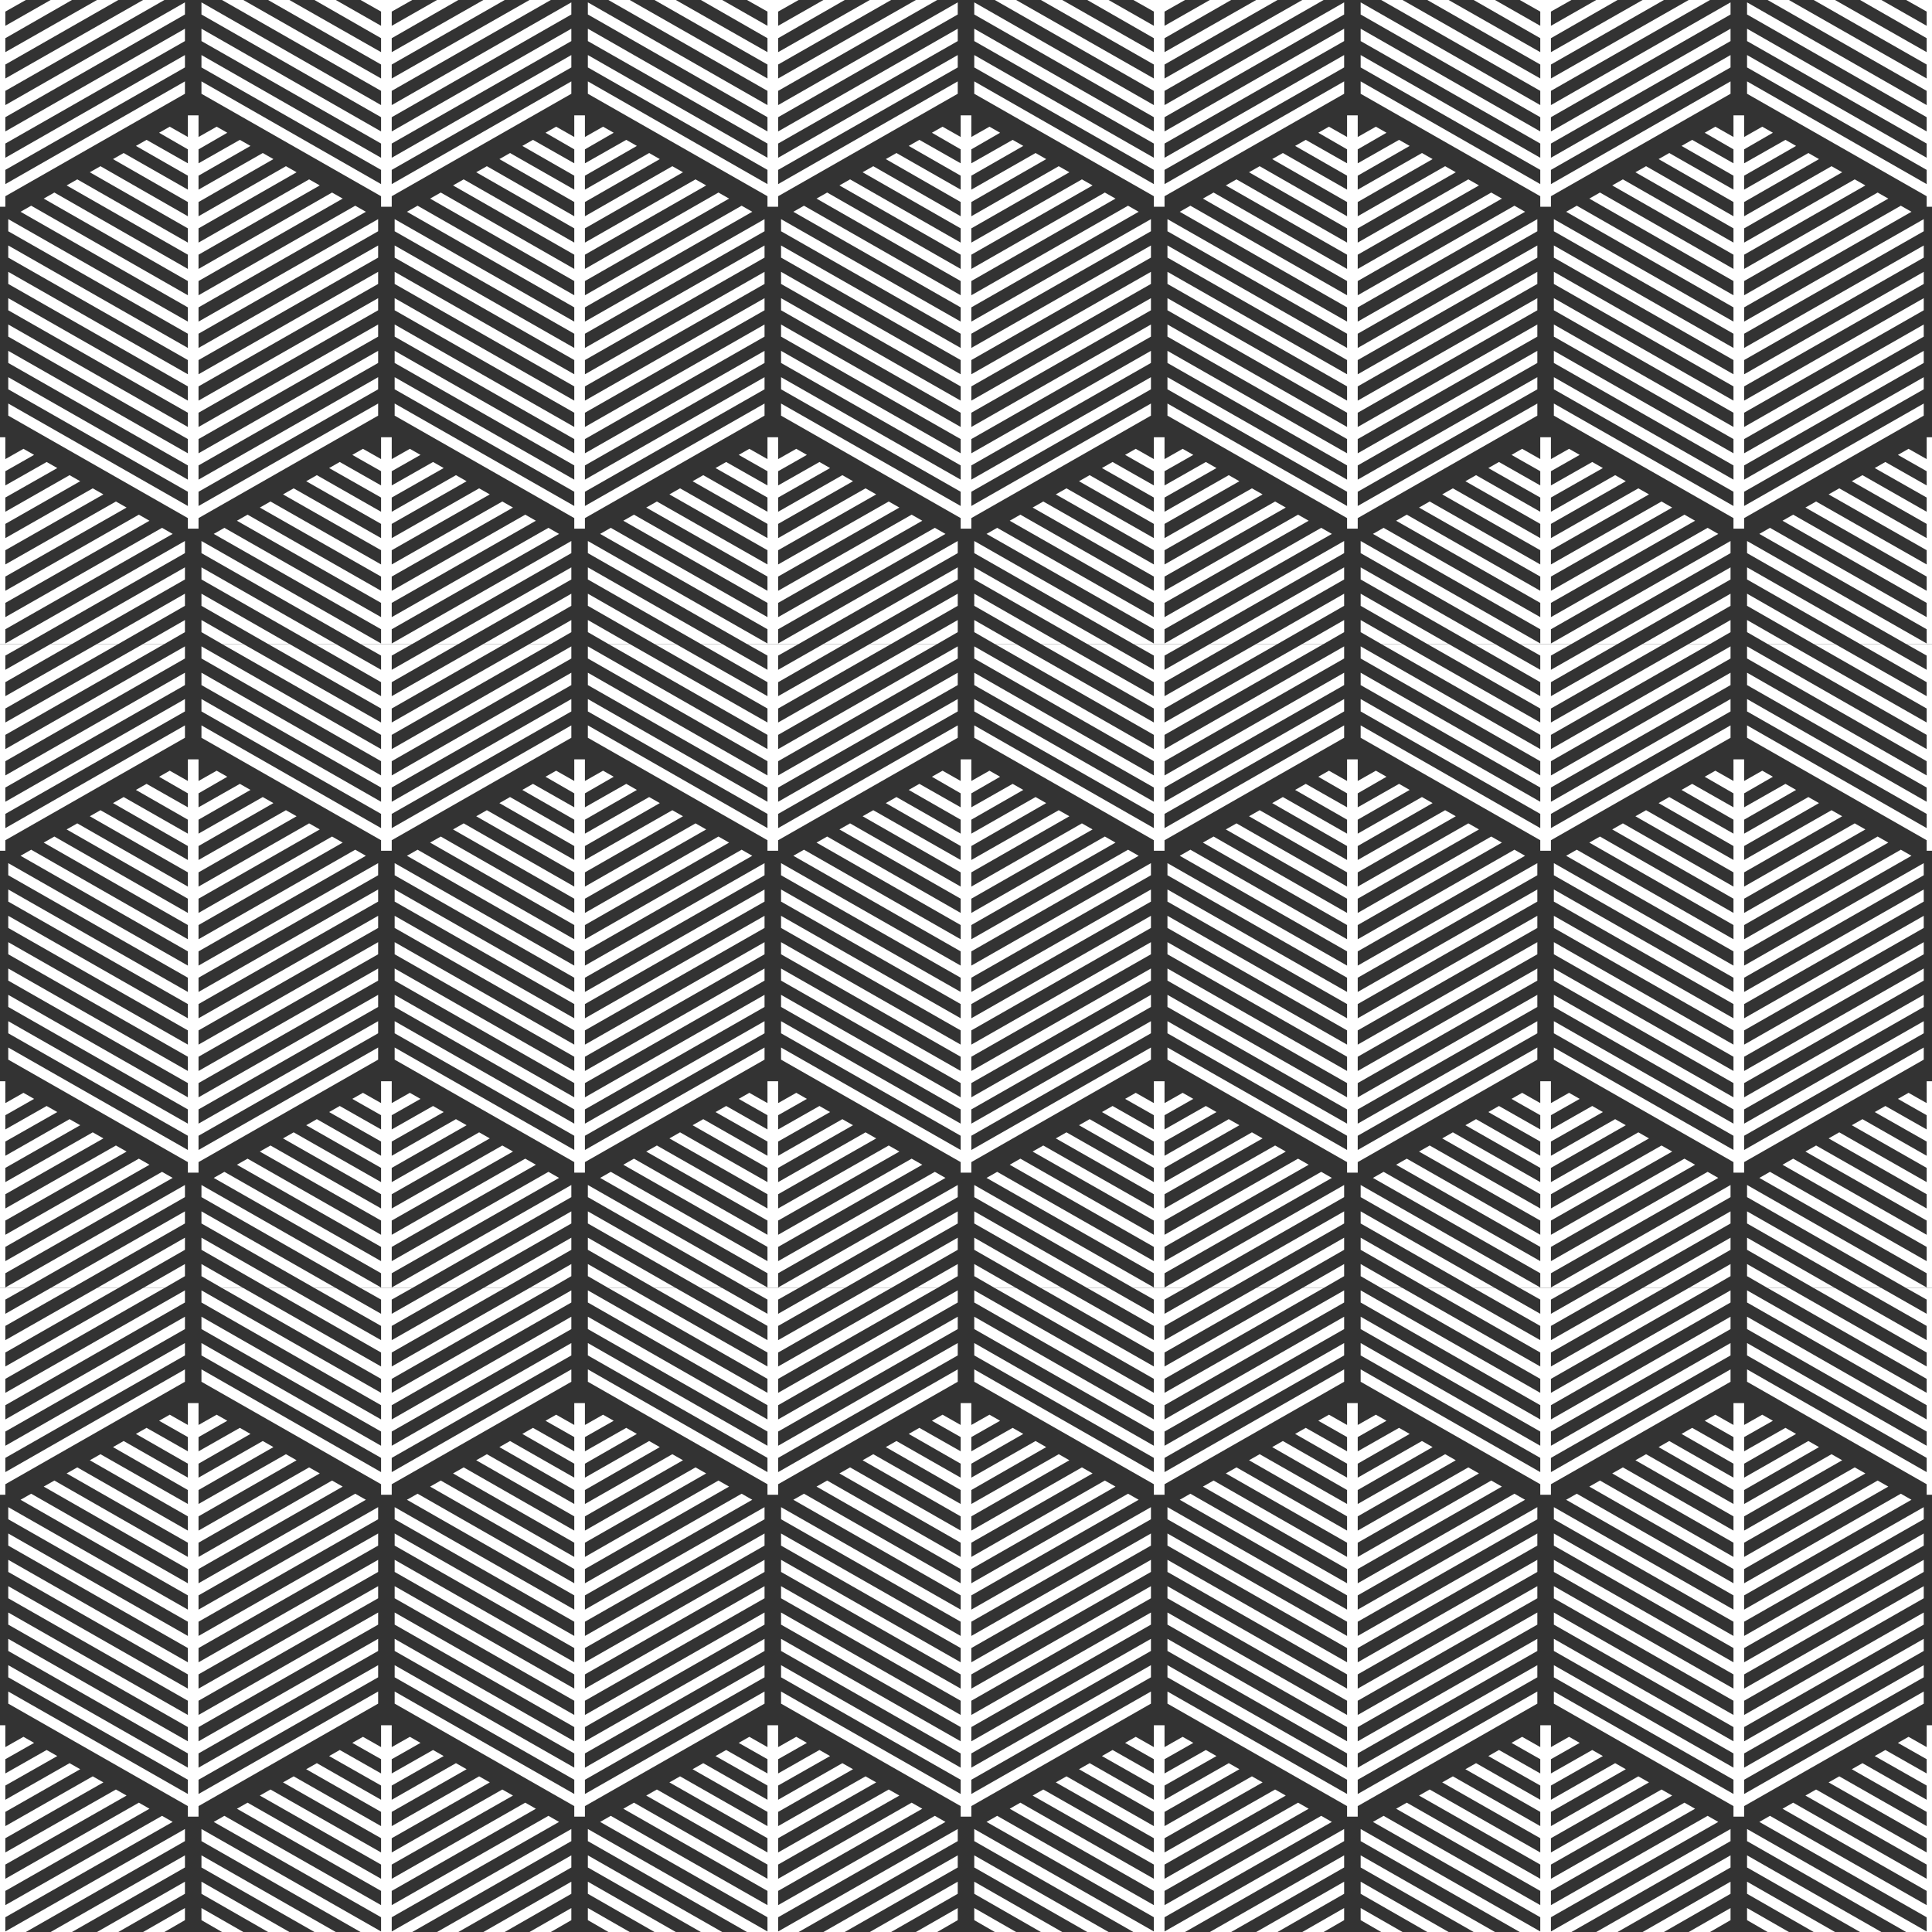 <svg width="222" height="222" viewBox="0 0 222 222" fill="none" xmlns="http://www.w3.org/2000/svg">
<rect x="0" y="0" width="222" height="222" fill="#333333" stroke="none"/>
<g clip-path="url(#clip0_1955_0)">
<path d="M23.149 65.193V66.585L36.132 74H38.582L23.149 65.193Z" fill="white"/>
<path d="M23.149 68.219V69.612L30.804 74H33.254L23.149 68.219Z" fill="white"/>
<path d="M43.788 50.241V52.753L41.705 51.573L40.48 52.269L43.788 54.146V55.78L39.041 53.086L37.817 53.782L43.788 57.172V58.806L36.408 54.6L35.183 55.296L43.788 60.199V61.833L33.744 56.113L32.519 56.809L43.788 63.225V64.86L31.08 57.626L29.855 58.322L43.788 66.252V67.886L28.447 59.139L27.222 59.836L43.788 69.278V70.913L25.783 60.653L24.558 61.349L43.788 72.305V73.939L23.149 62.166V63.558L41.43 74H44.4V50.241H43.788Z" fill="white"/>
<path d="M23.149 71.246V72.638L25.507 74H27.957L23.149 71.246Z" fill="white"/>
<path d="M21.251 69.612V68.219L11.146 74H13.596L21.251 69.612Z" fill="white"/>
<path d="M21.251 66.585V65.193L5.818 74H8.268L21.251 66.585Z" fill="white"/>
<path d="M2.97 74L21.251 63.558V62.166L0.612 73.939V72.305L19.842 61.349L18.617 60.653L0.612 70.913V69.278L17.178 59.836L15.953 59.139L0.612 67.886V66.252L14.545 58.322L13.32 57.626L0.612 64.86V63.225L11.881 56.809L10.656 56.113L0.612 61.833V60.199L9.217 55.296L7.992 54.6L0.612 58.806V57.172L6.583 53.782L5.359 53.086L0.612 55.78V54.146L3.919 52.269L2.695 51.573L0.612 52.753V50.241H0V74H2.97Z" fill="white"/>
<path d="M21.251 71.246L16.443 74H18.893L21.251 72.638V71.246Z" fill="white"/>
<path d="M22.812 35.32L42.042 24.334L40.817 23.638L22.812 33.928V32.294L39.378 22.82L38.153 22.124L22.812 30.901V29.267L36.745 21.307L35.52 20.611L22.812 27.875V26.241L34.081 19.794L32.856 19.098L22.812 24.848V23.214L31.417 18.281L30.192 17.584L22.812 21.791V20.187L28.783 16.767L27.559 16.071L22.812 18.765V17.161L26.119 15.254L24.895 14.558L22.812 15.738V13.256H21.588V15.738L19.505 14.558L18.281 15.254L21.588 17.161V18.765L16.841 16.071L15.617 16.767L21.588 20.187V21.791L14.208 17.584L12.983 18.281L21.588 23.214V24.848L11.544 19.098L10.319 19.794L21.588 26.241V27.875L8.88 20.611L7.655 21.307L21.588 29.267V30.901L6.247 22.124L5.022 22.82L21.588 32.294V33.928L3.583 23.638L2.358 24.334L21.588 35.32V36.955L0.949 25.181V26.573L21.588 38.347V39.981L0.949 28.208V29.6L21.588 41.373V43.008L0.949 31.234V32.627L21.588 44.4V46.034L0.949 34.261V35.653L21.588 47.427V49.061L0.949 37.288V38.68L21.588 50.453V52.087L0.949 40.314V41.706L21.588 53.48V55.114L0.949 43.341V44.733L21.588 56.506V58.141L0.949 46.367V47.76L21.588 59.533V60.744H22.812V59.533L43.451 47.76V46.367L22.812 58.141V56.506L43.451 44.733V43.341L22.812 55.114V53.48L43.451 41.706V40.314L22.812 52.087V50.453L43.451 38.68V37.288L22.812 49.061V47.427L43.451 35.653V34.261L22.812 46.034V44.4L43.451 32.627V31.234L22.812 43.008V41.373L43.451 29.6V28.208L22.812 39.981V38.347L43.451 26.573V25.181L22.812 36.955V35.32Z" fill="white"/>
<path d="M41.43 0L43.788 1.332V2.966L38.582 0H36.132L43.788 4.389V5.993L33.254 0H30.804L43.788 7.415V9.019L27.957 0H25.507L43.788 10.442V12.076L23.149 0.272V1.665L43.788 13.468V15.103L23.149 3.299V4.721L43.788 16.495V18.129L23.149 6.326V7.748L43.788 19.521V21.156L23.149 9.352V10.775L43.788 22.548V23.759H44.4V0H41.43Z" fill="white"/>
<path d="M0.612 23.759V22.548L21.251 10.775V9.352L0.612 21.156V19.521L21.251 7.748V6.326L0.612 18.129V16.495L21.251 4.721V3.299L0.612 15.103V13.468L21.251 1.665V0.272L0.612 12.076V10.442L18.893 0H16.443L0.612 9.019V7.415L13.596 0H11.146L0.612 5.993V4.389L8.268 0H5.818L0.612 2.966V1.332L2.97 0H0V23.759H0.612Z" fill="white"/>
<path d="M67.549 65.193V66.585L80.532 74H82.982L67.549 65.193Z" fill="white"/>
<path d="M67.549 68.219V69.612L75.204 74H77.654L67.549 68.219Z" fill="white"/>
<path d="M88.188 50.241V52.753L86.105 51.573L84.881 52.269L88.188 54.146V55.78L83.441 53.086L82.216 53.782L88.188 57.172V58.806L80.808 54.6L79.583 55.296L88.188 60.199V61.833L78.144 56.113L76.919 56.809L88.188 63.225V64.86L75.48 57.626L74.255 58.322L88.188 66.252V67.886L72.847 59.139L71.622 59.836L88.188 69.278V70.913L70.183 60.653L68.958 61.349L88.188 72.305V73.939L67.549 62.166V63.558L85.83 74H88.8V50.241H88.188Z" fill="white"/>
<path d="M67.549 71.246V72.638L69.907 74H72.357L67.549 71.246Z" fill="white"/>
<path d="M65.651 69.612V68.219L55.546 74H57.996L65.651 69.612Z" fill="white"/>
<path d="M65.651 66.585V65.193L50.218 74H52.668L65.651 66.585Z" fill="white"/>
<path d="M47.37 74L65.651 63.558V62.166L45.012 73.939V72.305L64.242 61.349L63.017 60.653L45.012 70.913V69.278L61.578 59.836L60.353 59.139L45.012 67.886V66.252L58.945 58.322L57.72 57.626L45.012 64.86V63.225L56.281 56.809L55.056 56.113L45.012 61.833V60.199L53.617 55.296L52.392 54.6L45.012 58.806V57.172L50.983 53.782L49.759 53.086L45.012 55.78V54.146L48.319 52.269L47.095 51.573L45.012 52.753V50.241H44.4V74H47.37Z" fill="white"/>
<path d="M65.651 71.246L60.843 74H63.293L65.651 72.638V71.246Z" fill="white"/>
<path d="M67.212 35.32L86.442 24.334L85.217 23.638L67.212 33.928V32.294L83.778 22.82L82.553 22.124L67.212 30.901V29.267L81.145 21.307L79.92 20.611L67.212 27.875V26.241L78.481 19.794L77.256 19.098L67.212 24.848V23.214L75.817 18.281L74.592 17.584L67.212 21.791V20.187L73.183 16.767L71.959 16.071L67.212 18.765V17.161L70.519 15.254L69.295 14.558L67.212 15.738V13.256H65.988V15.738L63.905 14.558L62.681 15.254L65.988 17.161V18.765L61.241 16.071L60.017 16.767L65.988 20.187V21.791L58.608 17.584L57.383 18.281L65.988 23.214V24.848L55.944 19.098L54.719 19.794L65.988 26.241V27.875L53.28 20.611L52.055 21.307L65.988 29.267V30.901L50.647 22.124L49.422 22.82L65.988 32.294V33.928L47.983 23.638L46.758 24.334L65.988 35.32V36.955L45.349 25.181V26.573L65.988 38.347V39.981L45.349 28.208V29.6L65.988 41.373V43.008L45.349 31.234V32.627L65.988 44.4V46.034L45.349 34.261V35.653L65.988 47.427V49.061L45.349 37.288V38.68L65.988 50.453V52.087L45.349 40.314V41.706L65.988 53.48V55.114L45.349 43.341V44.733L65.988 56.506V58.141L45.349 46.367V47.76L65.988 59.533V60.744H67.212V59.533L87.851 47.76V46.367L67.212 58.141V56.506L87.851 44.733V43.341L67.212 55.114V53.48L87.851 41.706V40.314L67.212 52.087V50.453L87.851 38.68V37.288L67.212 49.061V47.427L87.851 35.653V34.261L67.212 46.034V44.4L87.851 32.627V31.234L67.212 43.008V41.373L87.851 29.6V28.208L67.212 39.981V38.347L87.851 26.573V25.181L67.212 36.955V35.32Z" fill="white"/>
<path d="M85.83 0L88.188 1.332V2.966L82.982 0H80.532L88.188 4.389V5.993L77.654 0H75.204L88.188 7.415V9.019L72.357 0H69.907L88.188 10.442V12.076L67.549 0.272V1.665L88.188 13.468V15.103L67.549 3.299V4.721L88.188 16.495V18.129L67.549 6.326V7.748L88.188 19.521V21.156L67.549 9.352V10.775L88.188 22.548V23.759H88.8V0H85.83Z" fill="white"/>
<path d="M45.012 23.759V22.548L65.651 10.775V9.352L45.012 21.156V19.521L65.651 7.748V6.326L45.012 18.129V16.495L65.651 4.721V3.299L45.012 15.103V13.468L65.651 1.665V0.272L45.012 12.076V10.442L63.293 0H60.843L45.012 9.019V7.415L57.996 0H55.546L45.012 5.993V4.389L52.668 0H50.218L45.012 2.966V1.332L47.37 0H44.4V23.759H45.012Z" fill="white"/>
<path d="M111.949 65.193V66.585L124.932 74H127.382L111.949 65.193Z" fill="white"/>
<path d="M111.949 68.219V69.612L119.604 74H122.054L111.949 68.219Z" fill="white"/>
<path d="M132.588 50.241V52.753L130.505 51.573L129.281 52.269L132.588 54.146V55.78L127.841 53.086L126.617 53.782L132.588 57.172V58.806L125.208 54.6L123.983 55.296L132.588 60.199V61.833L122.544 56.113L121.319 56.809L132.588 63.225V64.86L119.88 57.626L118.655 58.322L132.588 66.252V67.886L117.247 59.139L116.022 59.836L132.588 69.278V70.913L114.583 60.653L113.358 61.349L132.588 72.305V73.939L111.949 62.166V63.558L130.23 74H133.2V50.241H132.588Z" fill="white"/>
<path d="M111.949 71.246V72.638L114.307 74H116.757L111.949 71.246Z" fill="white"/>
<path d="M110.051 69.612V68.219L99.946 74H102.396L110.051 69.612Z" fill="white"/>
<path d="M110.051 66.585V65.193L94.618 74H97.068L110.051 66.585Z" fill="white"/>
<path d="M91.77 74L110.051 63.558V62.166L89.412 73.939V72.305L108.642 61.349L107.417 60.653L89.412 70.913V69.278L105.978 59.836L104.753 59.139L89.412 67.886V66.252L103.345 58.322L102.12 57.626L89.412 64.86V63.225L100.681 56.809L99.456 56.113L89.412 61.833V60.199L98.017 55.296L96.792 54.6L89.412 58.806V57.172L95.383 53.782L94.159 53.086L89.412 55.78V54.146L92.719 52.269L91.495 51.573L89.412 52.753V50.241H88.8V74H91.77Z" fill="white"/>
<path d="M110.051 71.246L105.243 74H107.693L110.051 72.638V71.246Z" fill="white"/>
<path d="M111.612 35.32L130.842 24.334L129.617 23.638L111.612 33.928V32.294L128.178 22.82L126.953 22.124L111.612 30.901V29.267L125.545 21.307L124.32 20.611L111.612 27.875V26.241L122.881 19.794L121.656 19.098L111.612 24.848V23.214L120.217 18.281L118.992 17.584L111.612 21.791V20.187L117.583 16.767L116.359 16.071L111.612 18.765V17.161L114.919 15.254L113.695 14.558L111.612 15.738V13.256H110.388V15.738L108.305 14.558L107.081 15.254L110.388 17.161V18.765L105.641 16.071L104.417 16.767L110.388 20.187V21.791L103.008 17.584L101.783 18.281L110.388 23.214V24.848L100.344 19.098L99.119 19.794L110.388 26.241V27.875L97.68 20.611L96.455 21.307L110.388 29.267V30.901L95.047 22.124L93.822 22.82L110.388 32.294V33.928L92.383 23.638L91.158 24.334L110.388 35.32V36.955L89.749 25.181V26.573L110.388 38.347V39.981L89.749 28.208V29.6L110.388 41.373V43.008L89.749 31.234V32.627L110.388 44.4V46.034L89.749 34.261V35.653L110.388 47.427V49.061L89.749 37.288V38.68L110.388 50.453V52.087L89.749 40.314V41.706L110.388 53.48V55.114L89.749 43.341V44.733L110.388 56.506V58.141L89.749 46.367V47.76L110.388 59.533V60.744H111.612V59.533L132.251 47.76V46.367L111.612 58.141V56.506L132.251 44.733V43.341L111.612 55.114V53.48L132.251 41.706V40.314L111.612 52.087V50.453L132.251 38.68V37.288L111.612 49.061V47.427L132.251 35.653V34.261L111.612 46.034V44.4L132.251 32.627V31.234L111.612 43.008V41.373L132.251 29.6V28.208L111.612 39.981V38.347L132.251 26.573V25.181L111.612 36.955V35.32Z" fill="white"/>
<path d="M130.23 0L132.588 1.332V2.966L127.382 0H124.932L132.588 4.389V5.993L122.054 0H119.604L132.588 7.415V9.019L116.757 0H114.307L132.588 10.442V12.076L111.949 0.272V1.665L132.588 13.468V15.103L111.949 3.299V4.721L132.588 16.495V18.129L111.949 6.326V7.748L132.588 19.521V21.156L111.949 9.352V10.775L132.588 22.548V23.759H133.2V0H130.23Z" fill="white"/>
<path d="M89.412 23.759V22.548L110.051 10.775V9.352L89.412 21.156V19.521L110.051 7.748V6.326L89.412 18.129V16.495L110.051 4.721V3.299L89.412 15.103V13.468L110.051 1.665V0.272L89.412 12.076V10.442L107.693 0H105.243L89.412 9.019V7.415L102.396 0H99.946L89.412 5.993V4.389L97.068 0H94.618L89.412 2.966V1.332L91.77 0H88.8V23.759H89.412Z" fill="white"/>
<path d="M156.349 65.193V66.585L169.332 74H171.782L156.349 65.193Z" fill="white"/>
<path d="M156.349 68.219V69.612L164.004 74H166.454L156.349 68.219Z" fill="white"/>
<path d="M176.988 50.241V52.753L174.905 51.573L173.681 52.269L176.988 54.146V55.78L172.241 53.086L171.017 53.782L176.988 57.172V58.806L169.608 54.6L168.383 55.296L176.988 60.199V61.833L166.944 56.113L165.719 56.809L176.988 63.225V64.86L164.28 57.626L163.055 58.322L176.988 66.252V67.886L161.647 59.139L160.422 59.836L176.988 69.278V70.913L158.983 60.653L157.758 61.349L176.988 72.305V73.939L156.349 62.166V63.558L174.63 74H177.6V50.241H176.988Z" fill="white"/>
<path d="M156.349 71.246V72.638L158.707 74H161.157L156.349 71.246Z" fill="white"/>
<path d="M154.451 69.612V68.219L144.346 74H146.796L154.451 69.612Z" fill="white"/>
<path d="M154.451 66.585V65.193L139.018 74H141.468L154.451 66.585Z" fill="white"/>
<path d="M136.17 74L154.451 63.558V62.166L133.812 73.939V72.305L153.042 61.349L151.817 60.653L133.812 70.913V69.278L150.378 59.836L149.153 59.139L133.812 67.886V66.252L147.745 58.322L146.52 57.626L133.812 64.86V63.225L145.081 56.809L143.856 56.113L133.812 61.833V60.199L142.417 55.296L141.192 54.6L133.812 58.806V57.172L139.783 53.782L138.559 53.086L133.812 55.78V54.146L137.119 52.269L135.895 51.573L133.812 52.753V50.241H133.2V74H136.17Z" fill="white"/>
<path d="M154.451 71.246L149.643 74H152.093L154.451 72.638V71.246Z" fill="white"/>
<path d="M156.012 35.32L175.242 24.334L174.017 23.638L156.012 33.928V32.294L172.578 22.82L171.353 22.124L156.012 30.901V29.267L169.945 21.307L168.72 20.611L156.012 27.875V26.241L167.281 19.794L166.056 19.098L156.012 24.848V23.214L164.617 18.281L163.392 17.584L156.012 21.791V20.187L161.983 16.767L160.759 16.071L156.012 18.765V17.161L159.319 15.254L158.095 14.558L156.012 15.738V13.256H154.788V15.738L152.705 14.558L151.481 15.254L154.788 17.161V18.765L150.041 16.071L148.817 16.767L154.788 20.187V21.791L147.408 17.584L146.183 18.281L154.788 23.214V24.848L144.744 19.098L143.519 19.794L154.788 26.241V27.875L142.08 20.611L140.855 21.307L154.788 29.267V30.901L139.447 22.124L138.222 22.82L154.788 32.294V33.928L136.783 23.638L135.558 24.334L154.788 35.32V36.955L134.149 25.181V26.573L154.788 38.347V39.981L134.149 28.208V29.6L154.788 41.373V43.008L134.149 31.234V32.627L154.788 44.4V46.034L134.149 34.261V35.653L154.788 47.427V49.061L134.149 37.288V38.68L154.788 50.453V52.087L134.149 40.314V41.706L154.788 53.48V55.114L134.149 43.341V44.733L154.788 56.506V58.141L134.149 46.367V47.76L154.788 59.533V60.744H156.012V59.533L176.651 47.76V46.367L156.012 58.141V56.506L176.651 44.733V43.341L156.012 55.114V53.48L176.651 41.706V40.314L156.012 52.087V50.453L176.651 38.68V37.288L156.012 49.061V47.427L176.651 35.653V34.261L156.012 46.034V44.4L176.651 32.627V31.234L156.012 43.008V41.373L176.651 29.6V28.208L156.012 39.981V38.347L176.651 26.573V25.181L156.012 36.955V35.32Z" fill="white"/>
<path d="M174.63 0L176.988 1.332V2.966L171.782 0H169.332L176.988 4.389V5.993L166.454 0H164.004L176.988 7.415V9.019L161.157 0H158.707L176.988 10.442V12.076L156.349 0.272V1.665L176.988 13.468V15.103L156.349 3.299V4.721L176.988 16.495V18.129L156.349 6.326V7.748L176.988 19.521V21.156L156.349 9.352V10.775L176.988 22.548V23.759H177.6V0H174.63Z" fill="white"/>
<path d="M133.812 23.759V22.548L154.451 10.775V9.352L133.812 21.156V19.521L154.451 7.748V6.326L133.812 18.129V16.495L154.451 4.721V3.299L133.812 15.103V13.468L154.451 1.665V0.272L133.812 12.076V10.442L152.093 0H149.643L133.812 9.019V7.415L146.796 0H144.346L133.812 5.993V4.389L141.468 0H139.018L133.812 2.966V1.332L136.17 0H133.2V23.759H133.812Z" fill="white"/>
<path d="M23.149 139.193V140.585L36.132 148H38.582L23.149 139.193Z" fill="white"/>
<path d="M23.149 142.219V143.611L30.804 148H33.254L23.149 142.219Z" fill="white"/>
<path d="M43.788 124.241V126.753L41.705 125.573L40.48 126.269L43.788 128.146V129.78L39.041 127.086L37.817 127.782L43.788 131.172V132.807L36.408 128.6L35.183 129.296L43.788 134.199V135.833L33.744 130.113L32.519 130.809L43.788 137.225V138.86L31.08 131.626L29.855 132.322L43.788 140.252V141.886L28.447 133.139L27.222 133.836L43.788 143.279V144.913L25.783 134.653L24.558 135.349L43.788 146.305V147.939L23.149 136.166V137.558L41.43 148H44.4V124.241H43.788Z" fill="white"/>
<path d="M23.149 145.246V146.638L25.507 148H27.957L23.149 145.246Z" fill="white"/>
<path d="M21.251 143.611V142.219L11.146 148H13.596L21.251 143.611Z" fill="white"/>
<path d="M21.251 140.585V139.193L5.818 148H8.268L21.251 140.585Z" fill="white"/>
<path d="M2.97 148L21.251 137.558V136.166L0.612 147.939V146.305L19.842 135.349L18.617 134.653L0.612 144.913V143.279L17.178 133.836L15.953 133.139L0.612 141.886V140.252L14.545 132.322L13.32 131.626L0.612 138.86V137.225L11.881 130.809L10.656 130.113L0.612 135.833V134.199L9.217 129.296L7.992 128.6L0.612 132.807V131.172L6.583 127.782L5.359 127.086L0.612 129.78V128.146L3.919 126.269L2.695 125.573L0.612 126.753V124.241H0V148H2.97Z" fill="white"/>
<path d="M21.251 145.246L16.443 148H18.893L21.251 146.638V145.246Z" fill="white"/>
<path d="M22.812 109.32L42.042 98.334L40.817 97.638L22.812 107.928V106.294L39.378 96.82L38.153 96.124L22.812 104.901V103.267L36.745 95.307L35.52 94.611L22.812 101.875V100.241L34.081 93.794L32.856 93.098L22.812 98.818V97.214L31.417 92.281L30.192 91.585L22.812 95.791V94.187L28.783 90.767L27.559 90.071L22.812 92.765V91.161L26.119 89.254L24.895 88.558L22.812 89.738V87.256H21.588V89.738L19.505 88.558L18.281 89.254L21.588 91.161V92.765L16.841 90.071L15.617 90.767L21.588 94.187V95.791L14.208 91.585L12.983 92.281L21.588 97.214V98.818L11.544 93.098L10.319 93.794L21.588 100.241V101.875L8.88 94.611L7.655 95.307L21.588 103.267V104.901L6.247 96.124L5.022 96.82L21.588 106.294V107.928L3.583 97.638L2.358 98.334L21.588 109.32V110.955L0.949 99.181V100.573L21.588 112.347V113.981L0.949 102.208V103.6L21.588 115.373V117.008L0.949 105.234V106.627L21.588 118.4V120.034L0.949 108.261V109.653L21.588 121.427V123.061L0.949 111.288V112.68L21.588 124.453V126.088L0.949 114.314V115.706L21.588 127.48V129.114L0.949 117.341V118.733L21.588 130.506V132.141L0.949 120.367V121.76L21.588 133.533V134.744H22.812V133.533L43.451 121.76V120.367L22.812 132.141V130.506L43.451 118.733V117.341L22.812 129.114V127.48L43.451 115.706V114.314L22.812 126.088V124.453L43.451 112.68V111.288L22.812 123.061V121.427L43.451 109.653V108.261L22.812 120.034V118.4L43.451 106.627V105.234L22.812 117.008V115.373L43.451 103.6V102.208L22.812 113.981V112.347L43.451 100.573V99.181L22.812 110.955V109.32Z" fill="white"/>
<path d="M41.43 74L43.788 75.332V76.966L38.582 74H36.132L43.788 78.388V79.993L33.254 74H30.804L43.788 81.415V83.019L27.957 74H25.507L43.788 84.442V86.076L23.149 74.272V75.665L43.788 87.468V89.103L23.149 77.299V78.722L43.788 90.495V92.129L23.149 80.326V81.748L43.788 93.522V95.156L23.149 83.352V84.775L43.788 96.548V97.759H44.4V74H41.43Z" fill="white"/>
<path d="M0.612 97.759V96.548L21.251 84.775V83.352L0.612 95.156V93.522L21.251 81.748V80.326L0.612 92.129V90.495L21.251 78.722V77.299L0.612 89.103V87.468L21.251 75.665V74.272L0.612 86.076V84.442L18.893 74H16.443L0.612 83.019V81.415L13.596 74H11.146L0.612 79.993V78.388L8.268 74H5.818L0.612 76.966V75.332L2.97 74H0V97.759H0.612Z" fill="white"/>
<path d="M67.549 139.193V140.585L80.532 148H82.982L67.549 139.193Z" fill="white"/>
<path d="M67.549 142.219V143.611L75.204 148H77.654L67.549 142.219Z" fill="white"/>
<path d="M88.188 124.241V126.753L86.105 125.573L84.881 126.269L88.188 128.146V129.78L83.441 127.086L82.216 127.782L88.188 131.172V132.807L80.808 128.6L79.583 129.296L88.188 134.199V135.833L78.144 130.113L76.919 130.809L88.188 137.225V138.86L75.48 131.626L74.255 132.322L88.188 140.252V141.886L72.847 133.139L71.622 133.836L88.188 143.279V144.913L70.183 134.653L68.958 135.349L88.188 146.305V147.939L67.549 136.166V137.558L85.83 148H88.8V124.241H88.188Z" fill="white"/>
<path d="M67.549 145.246V146.638L69.907 148H72.357L67.549 145.246Z" fill="white"/>
<path d="M65.651 143.611V142.219L55.546 148H57.996L65.651 143.611Z" fill="white"/>
<path d="M65.651 140.585V139.193L50.218 148H52.668L65.651 140.585Z" fill="white"/>
<path d="M47.37 148L65.651 137.558V136.166L45.012 147.939V146.305L64.242 135.349L63.017 134.653L45.012 144.913V143.279L61.578 133.836L60.353 133.139L45.012 141.886V140.252L58.945 132.322L57.72 131.626L45.012 138.86V137.225L56.281 130.809L55.056 130.113L45.012 135.833V134.199L53.617 129.296L52.392 128.6L45.012 132.807V131.172L50.983 127.782L49.759 127.086L45.012 129.78V128.146L48.319 126.269L47.095 125.573L45.012 126.753V124.241H44.4V148H47.37Z" fill="white"/>
<path d="M65.651 145.246L60.843 148H63.293L65.651 146.638V145.246Z" fill="white"/>
<path d="M67.212 109.32L86.442 98.334L85.217 97.638L67.212 107.928V106.294L83.778 96.82L82.553 96.124L67.212 104.901V103.267L81.145 95.307L79.92 94.611L67.212 101.875V100.241L78.481 93.794L77.256 93.098L67.212 98.818V97.214L75.817 92.281L74.592 91.585L67.212 95.791V94.187L73.183 90.767L71.959 90.071L67.212 92.765V91.161L70.519 89.254L69.295 88.558L67.212 89.738V87.256H65.988V89.738L63.905 88.558L62.681 89.254L65.988 91.161V92.765L61.241 90.071L60.017 90.767L65.988 94.187V95.791L58.608 91.585L57.383 92.281L65.988 97.214V98.818L55.944 93.098L54.719 93.794L65.988 100.241V101.875L53.28 94.611L52.055 95.307L65.988 103.267V104.901L50.647 96.124L49.422 96.82L65.988 106.294V107.928L47.983 97.638L46.758 98.334L65.988 109.32V110.955L45.349 99.181V100.573L65.988 112.347V113.981L45.349 102.208V103.6L65.988 115.373V117.008L45.349 105.234V106.627L65.988 118.4V120.034L45.349 108.261V109.653L65.988 121.427V123.061L45.349 111.288V112.68L65.988 124.453V126.088L45.349 114.314V115.706L65.988 127.48V129.114L45.349 117.341V118.733L65.988 130.506V132.141L45.349 120.367V121.76L65.988 133.533V134.744H67.212V133.533L87.851 121.76V120.367L67.212 132.141V130.506L87.851 118.733V117.341L67.212 129.114V127.48L87.851 115.706V114.314L67.212 126.088V124.453L87.851 112.68V111.288L67.212 123.061V121.427L87.851 109.653V108.261L67.212 120.034V118.4L87.851 106.627V105.234L67.212 117.008V115.373L87.851 103.6V102.208L67.212 113.981V112.347L87.851 100.573V99.181L67.212 110.955V109.32Z" fill="white"/>
<path d="M85.83 74L88.188 75.332V76.966L82.982 74H80.532L88.188 78.388V79.993L77.654 74H75.204L88.188 81.415V83.019L72.357 74H69.907L88.188 84.442V86.076L67.549 74.272V75.665L88.188 87.468V89.103L67.549 77.299V78.722L88.188 90.495V92.129L67.549 80.326V81.748L88.188 93.522V95.156L67.549 83.352V84.775L88.188 96.548V97.759H88.8V74H85.83Z" fill="white"/>
<path d="M45.012 97.759V96.548L65.651 84.775V83.352L45.012 95.156V93.522L65.651 81.748V80.326L45.012 92.129V90.495L65.651 78.722V77.299L45.012 89.103V87.468L65.651 75.665V74.272L45.012 86.076V84.442L63.293 74H60.843L45.012 83.019V81.415L57.996 74H55.546L45.012 79.993V78.388L52.668 74H50.218L45.012 76.966V75.332L47.37 74H44.4V97.759H45.012Z" fill="white"/>
<path d="M111.949 139.193V140.585L124.932 148H127.382L111.949 139.193Z" fill="white"/>
<path d="M111.949 142.219V143.611L119.604 148H122.054L111.949 142.219Z" fill="white"/>
<path d="M132.588 124.241V126.753L130.505 125.573L129.281 126.269L132.588 128.146V129.78L127.841 127.086L126.617 127.782L132.588 131.172V132.807L125.208 128.6L123.983 129.296L132.588 134.199V135.833L122.544 130.113L121.319 130.809L132.588 137.225V138.86L119.88 131.626L118.655 132.322L132.588 140.252V141.886L117.247 133.139L116.022 133.836L132.588 143.279V144.913L114.583 134.653L113.358 135.349L132.588 146.305V147.939L111.949 136.166V137.558L130.23 148H133.2V124.241H132.588Z" fill="white"/>
<path d="M111.949 145.246V146.638L114.307 148H116.757L111.949 145.246Z" fill="white"/>
<path d="M110.051 143.611V142.219L99.946 148H102.396L110.051 143.611Z" fill="white"/>
<path d="M110.051 140.585V139.193L94.618 148H97.068L110.051 140.585Z" fill="white"/>
<path d="M91.77 148L110.051 137.558V136.166L89.412 147.939V146.305L108.642 135.349L107.417 134.653L89.412 144.913V143.279L105.978 133.836L104.753 133.139L89.412 141.886V140.252L103.345 132.322L102.12 131.626L89.412 138.86V137.225L100.681 130.809L99.456 130.113L89.412 135.833V134.199L98.017 129.296L96.792 128.6L89.412 132.807V131.172L95.383 127.782L94.159 127.086L89.412 129.78V128.146L92.719 126.269L91.495 125.573L89.412 126.753V124.241H88.8V148H91.77Z" fill="white"/>
<path d="M110.051 145.246L105.243 148H107.693L110.051 146.638V145.246Z" fill="white"/>
<path d="M111.612 109.32L130.842 98.334L129.617 97.638L111.612 107.928V106.294L128.178 96.82L126.953 96.124L111.612 104.901V103.267L125.545 95.307L124.32 94.611L111.612 101.875V100.241L122.881 93.794L121.656 93.098L111.612 98.818V97.214L120.217 92.281L118.992 91.585L111.612 95.791V94.187L117.583 90.767L116.359 90.071L111.612 92.765V91.161L114.919 89.254L113.695 88.558L111.612 89.738V87.256H110.388V89.738L108.305 88.558L107.081 89.254L110.388 91.161V92.765L105.641 90.071L104.417 90.767L110.388 94.187V95.791L103.008 91.585L101.783 92.281L110.388 97.214V98.818L100.344 93.098L99.119 93.794L110.388 100.241V101.875L97.68 94.611L96.455 95.307L110.388 103.267V104.901L95.047 96.124L93.822 96.82L110.388 106.294V107.928L92.383 97.638L91.158 98.334L110.388 109.32V110.955L89.749 99.181V100.573L110.388 112.347V113.981L89.749 102.208V103.6L110.388 115.373V117.008L89.749 105.234V106.627L110.388 118.4V120.034L89.749 108.261V109.653L110.388 121.427V123.061L89.749 111.288V112.68L110.388 124.453V126.088L89.749 114.314V115.706L110.388 127.48V129.114L89.749 117.341V118.733L110.388 130.506V132.141L89.749 120.367V121.76L110.388 133.533V134.744H111.612V133.533L132.251 121.76V120.367L111.612 132.141V130.506L132.251 118.733V117.341L111.612 129.114V127.48L132.251 115.706V114.314L111.612 126.088V124.453L132.251 112.68V111.288L111.612 123.061V121.427L132.251 109.653V108.261L111.612 120.034V118.4L132.251 106.627V105.234L111.612 117.008V115.373L132.251 103.6V102.208L111.612 113.981V112.347L132.251 100.573V99.181L111.612 110.955V109.32Z" fill="white"/>
<path d="M130.23 74L132.588 75.332V76.966L127.382 74H124.932L132.588 78.388V79.993L122.054 74H119.604L132.588 81.415V83.019L116.757 74H114.307L132.588 84.442V86.076L111.949 74.272V75.665L132.588 87.468V89.103L111.949 77.299V78.722L132.588 90.495V92.129L111.949 80.326V81.748L132.588 93.522V95.156L111.949 83.352V84.775L132.588 96.548V97.759H133.2V74H130.23Z" fill="white"/>
<path d="M89.412 97.759V96.548L110.051 84.775V83.352L89.412 95.156V93.522L110.051 81.748V80.326L89.412 92.129V90.495L110.051 78.722V77.299L89.412 89.103V87.468L110.051 75.665V74.272L89.412 86.076V84.442L107.693 74H105.243L89.412 83.019V81.415L102.396 74H99.946L89.412 79.993V78.388L97.068 74H94.618L89.412 76.966V75.332L91.77 74H88.8V97.759H89.412Z" fill="white"/>
<path d="M156.349 139.193V140.585L169.332 148H171.782L156.349 139.193Z" fill="white"/>
<path d="M156.349 142.219V143.611L164.004 148H166.454L156.349 142.219Z" fill="white"/>
<path d="M176.988 124.241V126.753L174.905 125.573L173.681 126.269L176.988 128.146V129.78L172.241 127.086L171.017 127.782L176.988 131.172V132.807L169.608 128.6L168.383 129.296L176.988 134.199V135.833L166.944 130.113L165.719 130.809L176.988 137.225V138.86L164.28 131.626L163.055 132.322L176.988 140.252V141.886L161.647 133.139L160.422 133.836L176.988 143.279V144.913L158.983 134.653L157.758 135.349L176.988 146.305V147.939L156.349 136.166V137.558L174.63 148H177.6V124.241H176.988Z" fill="white"/>
<path d="M156.349 145.246V146.638L158.707 148H161.157L156.349 145.246Z" fill="white"/>
<path d="M154.451 143.611V142.219L144.346 148H146.796L154.451 143.611Z" fill="white"/>
<path d="M154.451 140.585V139.193L139.018 148H141.468L154.451 140.585Z" fill="white"/>
<path d="M136.17 148L154.451 137.558V136.166L133.812 147.939V146.305L153.042 135.349L151.817 134.653L133.812 144.913V143.279L150.378 133.836L149.153 133.139L133.812 141.886V140.252L147.745 132.322L146.52 131.626L133.812 138.86V137.225L145.081 130.809L143.856 130.113L133.812 135.833V134.199L142.417 129.296L141.192 128.6L133.812 132.807V131.172L139.783 127.782L138.559 127.086L133.812 129.78V128.146L137.119 126.269L135.895 125.573L133.812 126.753V124.241H133.2V148H136.17Z" fill="white"/>
<path d="M154.451 145.246L149.643 148H152.093L154.451 146.638V145.246Z" fill="white"/>
<path d="M156.012 109.32L175.242 98.334L174.017 97.638L156.012 107.928V106.294L172.578 96.82L171.353 96.124L156.012 104.901V103.267L169.945 95.307L168.72 94.611L156.012 101.875V100.241L167.281 93.794L166.056 93.098L156.012 98.818V97.214L164.617 92.281L163.392 91.585L156.012 95.791V94.187L161.983 90.767L160.759 90.071L156.012 92.765V91.161L159.319 89.254L158.095 88.558L156.012 89.738V87.256H154.788V89.738L152.705 88.558L151.481 89.254L154.788 91.161V92.765L150.041 90.071L148.817 90.767L154.788 94.187V95.791L147.408 91.585L146.183 92.281L154.788 97.214V98.818L144.744 93.098L143.519 93.794L154.788 100.241V101.875L142.08 94.611L140.855 95.307L154.788 103.267V104.901L139.447 96.124L138.222 96.82L154.788 106.294V107.928L136.783 97.638L135.558 98.334L154.788 109.32V110.955L134.149 99.181V100.573L154.788 112.347V113.981L134.149 102.208V103.6L154.788 115.373V117.008L134.149 105.234V106.627L154.788 118.4V120.034L134.149 108.261V109.653L154.788 121.427V123.061L134.149 111.288V112.68L154.788 124.453V126.088L134.149 114.314V115.706L154.788 127.48V129.114L134.149 117.341V118.733L154.788 130.506V132.141L134.149 120.367V121.76L154.788 133.533V134.744H156.012V133.533L176.651 121.76V120.367L156.012 132.141V130.506L176.651 118.733V117.341L156.012 129.114V127.48L176.651 115.706V114.314L156.012 126.088V124.453L176.651 112.68V111.288L156.012 123.061V121.427L176.651 109.653V108.261L156.012 120.034V118.4L176.651 106.627V105.234L156.012 117.008V115.373L176.651 103.6V102.208L156.012 113.981V112.347L176.651 100.573V99.181L156.012 110.955V109.32Z" fill="white"/>
<path d="M174.63 74L176.988 75.332V76.966L171.782 74H169.332L176.988 78.388V79.993L166.454 74H164.004L176.988 81.415V83.019L161.157 74H158.707L176.988 84.442V86.076L156.349 74.272V75.665L176.988 87.468V89.103L156.349 77.299V78.722L176.988 90.495V92.129L156.349 80.326V81.748L176.988 93.522V95.156L156.349 83.352V84.775L176.988 96.548V97.759H177.6V74H174.63Z" fill="white"/>
<path d="M133.812 97.759V96.548L154.451 84.775V83.352L133.812 95.156V93.522L154.451 81.748V80.326L133.812 92.129V90.495L154.451 78.722V77.299L133.812 89.103V87.468L154.451 75.665V74.272L133.812 86.076V84.442L152.093 74H149.643L133.812 83.019V81.415L146.796 74H144.346L133.812 79.993V78.388L141.468 74H139.018L133.812 76.966V75.332L136.17 74H133.2V97.759H133.812Z" fill="white"/>
<path d="M23.149 213.193V214.585L36.132 222H38.582L23.149 213.193Z" fill="white"/>
<path d="M23.149 216.219V217.611L30.804 222H33.254L23.149 216.219Z" fill="white"/>
<path d="M43.788 198.241V200.753L41.705 199.573L40.48 200.269L43.788 202.146V203.78L39.041 201.086L37.817 201.782L43.788 205.172V206.807L36.408 202.6L35.183 203.296L43.788 208.199V209.833L33.744 204.113L32.519 204.809L43.788 211.225V212.86L31.08 205.626L29.855 206.322L43.788 214.252V215.886L28.447 207.139L27.222 207.836L43.788 217.279V218.913L25.783 208.653L24.558 209.349L43.788 220.305V221.939L23.149 210.166V211.558L41.43 222H44.4V198.241H43.788Z" fill="white"/>
<path d="M23.149 219.246V220.638L25.507 222H27.957L23.149 219.246Z" fill="white"/>
<path d="M21.251 217.611V216.219L11.146 222H13.596L21.251 217.611Z" fill="white"/>
<path d="M21.251 214.585V213.193L5.818 222H8.268L21.251 214.585Z" fill="white"/>
<path d="M2.97 222L21.251 211.558V210.166L0.612 221.939V220.305L19.842 209.349L18.617 208.653L0.612 218.913V217.279L17.178 207.836L15.953 207.139L0.612 215.886V214.252L14.545 206.322L13.32 205.626L0.612 212.86V211.225L11.881 204.809L10.656 204.113L0.612 209.833V208.199L9.217 203.296L7.992 202.6L0.612 206.807V205.172L6.583 201.782L5.359 201.086L0.612 203.78V202.146L3.919 200.269L2.695 199.573L0.612 200.753V198.241H0V222H2.97Z" fill="white"/>
<path d="M21.251 219.246L16.443 222H18.893L21.251 220.638V219.246Z" fill="white"/>
<path d="M22.812 183.32L42.042 172.334L40.817 171.638L22.812 181.928V180.294L39.378 170.82L38.153 170.124L22.812 178.901V177.267L36.745 169.307L35.52 168.611L22.812 175.875V174.24L34.081 167.794L32.856 167.098L22.812 172.818V171.214L31.417 166.281L30.192 165.584L22.812 169.791V168.187L28.783 164.767L27.559 164.071L22.812 166.765V165.13L26.119 163.254L24.895 162.558L22.812 163.738V161.226H21.588V163.738L19.505 162.558L18.281 163.254L21.588 165.13V166.765L16.841 164.071L15.617 164.767L21.588 168.187V169.791L14.208 165.584L12.983 166.281L21.588 171.214V172.818L11.544 167.098L10.319 167.794L21.588 174.24V175.875L8.88 168.611L7.655 169.307L21.588 177.267V178.901L6.247 170.124L5.022 170.82L21.588 180.294V181.928L3.583 171.638L2.358 172.334L21.588 183.32V184.955L0.949 173.181V174.573L21.588 186.347V187.981L0.949 176.208V177.6L21.588 189.373V191.008L0.949 179.234V180.627L21.588 192.4V194.034L0.949 182.261V183.653L21.588 195.427V197.061L0.949 185.288V186.68L21.588 198.453V200.088L0.949 188.314V189.706L21.588 201.48V203.114L0.949 191.341V192.733L21.588 204.506V206.141L0.949 194.367V195.76L21.588 207.533V208.744H22.812V207.533L43.451 195.76V194.367L22.812 206.141V204.506L43.451 192.733V191.341L22.812 203.114V201.48L43.451 189.706V188.314L22.812 200.088V198.453L43.451 186.68V185.288L22.812 197.061V195.427L43.451 183.653V182.261L22.812 194.034V192.4L43.451 180.627V179.234L22.812 191.008V189.373L43.451 177.6V176.208L22.812 187.981V186.347L43.451 174.573V173.181L22.812 184.955V183.32Z" fill="white"/>
<path d="M41.43 148L43.788 149.332V150.966L38.582 148H36.132L43.788 152.358V153.993L33.254 148H30.804L43.788 155.415V157.019L27.957 148H25.507L43.788 158.442V160.046L23.149 148.272V149.665L43.788 161.468V163.103L23.149 151.299V152.721L43.788 164.495V166.129L23.149 154.326V155.748L43.788 167.521V169.156L23.149 157.352V158.775L43.788 170.548V171.759H44.4V148H41.43Z" fill="white"/>
<path d="M0.612 171.759V170.548L21.251 158.775V157.352L0.612 169.156V167.521L21.251 155.748V154.326L0.612 166.129V164.495L21.251 152.721V151.299L0.612 163.103V161.468L21.251 149.665V148.272L0.612 160.046V158.442L18.893 148H16.443L0.612 157.019V155.415L13.596 148H11.146L0.612 153.993V152.358L8.268 148H5.818L0.612 150.966V149.332L2.97 148H0V171.759H0.612Z" fill="white"/>
<path d="M67.549 213.193V214.585L80.532 222H82.982L67.549 213.193Z" fill="white"/>
<path d="M67.549 216.219V217.611L75.204 222H77.654L67.549 216.219Z" fill="white"/>
<path d="M88.188 198.241V200.753L86.105 199.573L84.881 200.269L88.188 202.146V203.78L83.441 201.086L82.216 201.782L88.188 205.172V206.807L80.808 202.6L79.583 203.296L88.188 208.199V209.833L78.144 204.113L76.919 204.809L88.188 211.225V212.86L75.48 205.626L74.255 206.322L88.188 214.252V215.886L72.847 207.139L71.622 207.836L88.188 217.279V218.913L70.183 208.653L68.958 209.349L88.188 220.305V221.939L67.549 210.166V211.558L85.83 222H88.8V198.241H88.188Z" fill="white"/>
<path d="M67.549 219.246V220.638L69.907 222H72.357L67.549 219.246Z" fill="white"/>
<path d="M65.651 217.611V216.219L55.546 222H57.996L65.651 217.611Z" fill="white"/>
<path d="M65.651 214.585V213.193L50.218 222H52.668L65.651 214.585Z" fill="white"/>
<path d="M47.37 222L65.651 211.558V210.166L45.012 221.939V220.305L64.242 209.349L63.017 208.653L45.012 218.913V217.279L61.578 207.836L60.353 207.139L45.012 215.886V214.252L58.945 206.322L57.72 205.626L45.012 212.86V211.225L56.281 204.809L55.056 204.113L45.012 209.833V208.199L53.617 203.296L52.392 202.6L45.012 206.807V205.172L50.983 201.782L49.759 201.086L45.012 203.78V202.146L48.319 200.269L47.095 199.573L45.012 200.753V198.241H44.4V222H47.37Z" fill="white"/>
<path d="M65.651 219.246L60.843 222H63.293L65.651 220.638V219.246Z" fill="white"/>
<path d="M67.212 183.32L86.442 172.334L85.217 171.638L67.212 181.928V180.294L83.778 170.82L82.553 170.124L67.212 178.901V177.267L81.145 169.307L79.92 168.611L67.212 175.875V174.24L78.481 167.794L77.256 167.098L67.212 172.818V171.214L75.817 166.281L74.592 165.584L67.212 169.791V168.187L73.183 164.767L71.959 164.071L67.212 166.765V165.13L70.519 163.254L69.295 162.558L67.212 163.738V161.226H65.988V163.738L63.905 162.558L62.681 163.254L65.988 165.13V166.765L61.241 164.071L60.017 164.767L65.988 168.187V169.791L58.608 165.584L57.383 166.281L65.988 171.214V172.818L55.944 167.098L54.719 167.794L65.988 174.24V175.875L53.28 168.611L52.055 169.307L65.988 177.267V178.901L50.647 170.124L49.422 170.82L65.988 180.294V181.928L47.983 171.638L46.758 172.334L65.988 183.32V184.955L45.349 173.181V174.573L65.988 186.347V187.981L45.349 176.208V177.6L65.988 189.373V191.008L45.349 179.234V180.627L65.988 192.4V194.034L45.349 182.261V183.653L65.988 195.427V197.061L45.349 185.288V186.68L65.988 198.453V200.088L45.349 188.314V189.706L65.988 201.48V203.114L45.349 191.341V192.733L65.988 204.506V206.141L45.349 194.367V195.76L65.988 207.533V208.744H67.212V207.533L87.851 195.76V194.367L67.212 206.141V204.506L87.851 192.733V191.341L67.212 203.114V201.48L87.851 189.706V188.314L67.212 200.088V198.453L87.851 186.68V185.288L67.212 197.061V195.427L87.851 183.653V182.261L67.212 194.034V192.4L87.851 180.627V179.234L67.212 191.008V189.373L87.851 177.6V176.208L67.212 187.981V186.347L87.851 174.573V173.181L67.212 184.955V183.32Z" fill="white"/>
<path d="M85.83 148L88.188 149.332V150.966L82.982 148H80.532L88.188 152.358V153.993L77.654 148H75.204L88.188 155.415V157.019L72.357 148H69.907L88.188 158.442V160.046L67.549 148.272V149.665L88.188 161.468V163.103L67.549 151.299V152.721L88.188 164.495V166.129L67.549 154.326V155.748L88.188 167.521V169.156L67.549 157.352V158.775L88.188 170.548V171.759H88.8V148H85.83Z" fill="white"/>
<path d="M45.012 171.759V170.548L65.651 158.775V157.352L45.012 169.156V167.521L65.651 155.748V154.326L45.012 166.129V164.495L65.651 152.721V151.299L45.012 163.103V161.468L65.651 149.665V148.272L45.012 160.046V158.442L63.293 148H60.843L45.012 157.019V155.415L57.996 148H55.546L45.012 153.993V152.358L52.668 148H50.218L45.012 150.966V149.332L47.37 148H44.4V171.759H45.012Z" fill="white"/>
<path d="M111.949 213.193V214.585L124.932 222H127.382L111.949 213.193Z" fill="white"/>
<path d="M111.949 216.219V217.611L119.604 222H122.054L111.949 216.219Z" fill="white"/>
<path d="M132.588 198.241V200.753L130.505 199.573L129.281 200.269L132.588 202.146V203.78L127.841 201.086L126.617 201.782L132.588 205.172V206.807L125.208 202.6L123.983 203.296L132.588 208.199V209.833L122.544 204.113L121.319 204.809L132.588 211.225V212.86L119.88 205.626L118.655 206.322L132.588 214.252V215.886L117.247 207.139L116.022 207.836L132.588 217.279V218.913L114.583 208.653L113.358 209.349L132.588 220.305V221.939L111.949 210.166V211.558L130.23 222H133.2V198.241H132.588Z" fill="white"/>
<path d="M111.949 219.246V220.638L114.307 222H116.757L111.949 219.246Z" fill="white"/>
<path d="M110.051 217.611V216.219L99.946 222H102.396L110.051 217.611Z" fill="white"/>
<path d="M110.051 214.585V213.193L94.618 222H97.068L110.051 214.585Z" fill="white"/>
<path d="M91.77 222L110.051 211.558V210.166L89.412 221.939V220.305L108.642 209.349L107.417 208.653L89.412 218.913V217.279L105.978 207.836L104.753 207.139L89.412 215.886V214.252L103.345 206.322L102.12 205.626L89.412 212.86V211.225L100.681 204.809L99.456 204.113L89.412 209.833V208.199L98.017 203.296L96.792 202.6L89.412 206.807V205.172L95.383 201.782L94.159 201.086L89.412 203.78V202.146L92.719 200.269L91.495 199.573L89.412 200.753V198.241H88.8V222H91.77Z" fill="white"/>
<path d="M110.051 219.246L105.243 222H107.693L110.051 220.638V219.246Z" fill="white"/>
<path d="M111.612 183.32L130.842 172.334L129.617 171.638L111.612 181.928V180.294L128.178 170.82L126.953 170.124L111.612 178.901V177.267L125.545 169.307L124.32 168.611L111.612 175.875V174.24L122.881 167.794L121.656 167.098L111.612 172.818V171.214L120.217 166.281L118.992 165.584L111.612 169.791V168.187L117.583 164.767L116.359 164.071L111.612 166.765V165.13L114.919 163.254L113.695 162.558L111.612 163.738V161.226H110.388V163.738L108.305 162.558L107.081 163.254L110.388 165.13V166.765L105.641 164.071L104.417 164.767L110.388 168.187V169.791L103.008 165.584L101.783 166.281L110.388 171.214V172.818L100.344 167.098L99.119 167.794L110.388 174.24V175.875L97.68 168.611L96.455 169.307L110.388 177.267V178.901L95.047 170.124L93.822 170.82L110.388 180.294V181.928L92.383 171.638L91.158 172.334L110.388 183.32V184.955L89.749 173.181V174.573L110.388 186.347V187.981L89.749 176.208V177.6L110.388 189.373V191.008L89.749 179.234V180.627L110.388 192.4V194.034L89.749 182.261V183.653L110.388 195.427V197.061L89.749 185.288V186.68L110.388 198.453V200.088L89.749 188.314V189.706L110.388 201.48V203.114L89.749 191.341V192.733L110.388 204.506V206.141L89.749 194.367V195.76L110.388 207.533V208.744H111.612V207.533L132.251 195.76V194.367L111.612 206.141V204.506L132.251 192.733V191.341L111.612 203.114V201.48L132.251 189.706V188.314L111.612 200.088V198.453L132.251 186.68V185.288L111.612 197.061V195.427L132.251 183.653V182.261L111.612 194.034V192.4L132.251 180.627V179.234L111.612 191.008V189.373L132.251 177.6V176.208L111.612 187.981V186.347L132.251 174.573V173.181L111.612 184.955V183.32Z" fill="white"/>
<path d="M130.23 148L132.588 149.332V150.966L127.382 148H124.932L132.588 152.358V153.993L122.054 148H119.604L132.588 155.415V157.019L116.757 148H114.307L132.588 158.442V160.046L111.949 148.272V149.665L132.588 161.468V163.103L111.949 151.299V152.721L132.588 164.495V166.129L111.949 154.326V155.748L132.588 167.521V169.156L111.949 157.352V158.775L132.588 170.548V171.759H133.2V148H130.23Z" fill="white"/>
<path d="M89.412 171.759V170.548L110.051 158.775V157.352L89.412 169.156V167.521L110.051 155.748V154.326L89.412 166.129V164.495L110.051 152.721V151.299L89.412 163.103V161.468L110.051 149.665V148.272L89.412 160.046V158.442L107.693 148H105.243L89.412 157.019V155.415L102.396 148H99.946L89.412 153.993V152.358L97.068 148H94.618L89.412 150.966V149.332L91.77 148H88.8V171.759H89.412Z" fill="white"/>
<path d="M156.349 213.193V214.585L169.332 222H171.782L156.349 213.193Z" fill="white"/>
<path d="M156.349 216.219V217.611L164.004 222H166.454L156.349 216.219Z" fill="white"/>
<path d="M176.988 198.241V200.753L174.905 199.573L173.681 200.269L176.988 202.146V203.78L172.241 201.086L171.017 201.782L176.988 205.172V206.807L169.608 202.6L168.383 203.296L176.988 208.199V209.833L166.944 204.113L165.719 204.809L176.988 211.225V212.86L164.28 205.626L163.055 206.322L176.988 214.252V215.886L161.647 207.139L160.422 207.836L176.988 217.279V218.913L158.983 208.653L157.758 209.349L176.988 220.305V221.939L156.349 210.166V211.558L174.63 222H177.6V198.241H176.988Z" fill="white"/>
<path d="M156.349 219.246V220.638L158.707 222H161.157L156.349 219.246Z" fill="white"/>
<path d="M154.451 217.611V216.219L144.346 222H146.796L154.451 217.611Z" fill="white"/>
<path d="M154.451 214.585V213.193L139.018 222H141.468L154.451 214.585Z" fill="white"/>
<path d="M136.17 222L154.451 211.558V210.166L133.812 221.939V220.305L153.042 209.349L151.817 208.653L133.812 218.913V217.279L150.378 207.836L149.153 207.139L133.812 215.886V214.252L147.745 206.322L146.52 205.626L133.812 212.86V211.225L145.081 204.809L143.856 204.113L133.812 209.833V208.199L142.417 203.296L141.192 202.6L133.812 206.807V205.172L139.783 201.782L138.559 201.086L133.812 203.78V202.146L137.119 200.269L135.895 199.573L133.812 200.753V198.241H133.2V222H136.17Z" fill="white"/>
<path d="M154.451 219.246L149.643 222H152.093L154.451 220.638V219.246Z" fill="white"/>
<path d="M156.012 183.32L175.242 172.334L174.017 171.638L156.012 181.928V180.294L172.578 170.82L171.353 170.124L156.012 178.901V177.267L169.945 169.307L168.72 168.611L156.012 175.875V174.24L167.281 167.794L166.056 167.098L156.012 172.818V171.214L164.617 166.281L163.392 165.584L156.012 169.791V168.187L161.983 164.767L160.759 164.071L156.012 166.765V165.13L159.319 163.254L158.095 162.558L156.012 163.738V161.226H154.788V163.738L152.705 162.558L151.481 163.254L154.788 165.13V166.765L150.041 164.071L148.817 164.767L154.788 168.187V169.791L147.408 165.584L146.183 166.281L154.788 171.214V172.818L144.744 167.098L143.519 167.794L154.788 174.24V175.875L142.08 168.611L140.855 169.307L154.788 177.267V178.901L139.447 170.124L138.222 170.82L154.788 180.294V181.928L136.783 171.638L135.558 172.334L154.788 183.32V184.955L134.149 173.181V174.573L154.788 186.347V187.981L134.149 176.208V177.6L154.788 189.373V191.008L134.149 179.234V180.627L154.788 192.4V194.034L134.149 182.261V183.653L154.788 195.427V197.061L134.149 185.288V186.68L154.788 198.453V200.088L134.149 188.314V189.706L154.788 201.48V203.114L134.149 191.341V192.733L154.788 204.506V206.141L134.149 194.367V195.76L154.788 207.533V208.744H156.012V207.533L176.651 195.76V194.367L156.012 206.141V204.506L176.651 192.733V191.341L156.012 203.114V201.48L176.651 189.706V188.314L156.012 200.088V198.453L176.651 186.68V185.288L156.012 197.061V195.427L176.651 183.653V182.261L156.012 194.034V192.4L176.651 180.627V179.234L156.012 191.008V189.373L176.651 177.6V176.208L156.012 187.981V186.347L176.651 174.573V173.181L156.012 184.955V183.32Z" fill="white"/>
<path d="M174.63 148L176.988 149.332V150.966L171.782 148H169.332L176.988 152.358V153.993L166.454 148H164.004L176.988 155.415V157.019L161.157 148H158.707L176.988 158.442V160.046L156.349 148.272V149.665L176.988 161.468V163.103L156.349 151.299V152.721L176.988 164.495V166.129L156.349 154.326V155.748L176.988 167.521V169.156L156.349 157.352V158.775L176.988 170.548V171.759H177.6V148H174.63Z" fill="white"/>
<path d="M133.812 171.759V170.548L154.451 158.775V157.352L133.812 169.156V167.521L154.451 155.748V154.326L133.812 166.129V164.495L154.451 152.721V151.299L133.812 163.103V161.468L154.451 149.665V148.272L133.812 160.046V158.442L152.093 148H149.643L133.812 157.019V155.415L146.796 148H144.346L133.812 153.993V152.358L141.468 148H139.018L133.812 150.966V149.332L136.17 148H133.2V171.759H133.812Z" fill="white"/>
<path d="M200.749 65.193V66.585L213.732 74H216.182L200.749 65.193Z" fill="white"/>
<path d="M200.749 68.219V69.612L208.404 74H210.854L200.749 68.219Z" fill="white"/>
<path d="M221.388 50.241V52.753L219.305 51.573L218.081 52.269L221.388 54.146V55.78L216.641 53.086L215.417 53.782L221.388 57.172V58.806L214.008 54.6L212.783 55.296L221.388 60.199V61.833L211.344 56.113L210.119 56.809L221.388 63.225V64.86L208.68 57.626L207.455 58.322L221.388 66.252V67.886L206.047 59.139L204.822 59.836L221.388 69.278V70.913L203.383 60.653L202.158 61.349L221.388 72.305V73.939L200.749 62.166V63.558L219.03 74H222V50.241H221.388Z" fill="white"/>
<path d="M200.749 71.246V72.638L203.107 74H205.557L200.749 71.246Z" fill="white"/>
<path d="M198.851 69.612V68.219L188.746 74H191.196L198.851 69.612Z" fill="white"/>
<path d="M198.851 66.585V65.193L183.418 74H185.868L198.851 66.585Z" fill="white"/>
<path d="M180.57 74L198.851 63.558V62.166L178.212 73.939V72.305L197.442 61.349L196.217 60.653L178.212 70.913V69.278L194.778 59.836L193.553 59.139L178.212 67.886V66.252L192.145 58.322L190.92 57.626L178.212 64.86V63.225L189.481 56.809L188.256 56.113L178.212 61.833V60.199L186.817 55.296L185.592 54.6L178.212 58.806V57.172L184.183 53.782L182.959 53.086L178.212 55.78V54.146L181.519 52.269L180.295 51.573L178.212 52.753V50.241H177.6V74H180.57Z" fill="white"/>
<path d="M198.851 71.246L194.043 74H196.493L198.851 72.638V71.246Z" fill="white"/>
<path d="M200.412 35.32L219.642 24.334L218.417 23.638L200.412 33.928V32.294L216.978 22.82L215.753 22.124L200.412 30.901V29.267L214.345 21.307L213.12 20.611L200.412 27.875V26.241L211.681 19.794L210.456 19.098L200.412 24.848V23.214L209.017 18.281L207.792 17.584L200.412 21.791V20.187L206.383 16.767L205.159 16.071L200.412 18.765V17.161L203.719 15.254L202.495 14.558L200.412 15.738V13.256H199.188V15.738L197.105 14.558L195.881 15.254L199.188 17.161V18.765L194.441 16.071L193.217 16.767L199.188 20.187V21.791L191.808 17.584L190.583 18.281L199.188 23.214V24.848L189.144 19.098L187.919 19.794L199.188 26.241V27.875L186.48 20.611L185.255 21.307L199.188 29.267V30.901L183.847 22.124L182.622 22.82L199.188 32.294V33.928L181.183 23.638L179.958 24.334L199.188 35.32V36.955L178.549 25.181V26.573L199.188 38.347V39.981L178.549 28.208V29.6L199.188 41.373V43.008L178.549 31.234V32.627L199.188 44.4V46.034L178.549 34.261V35.653L199.188 47.427V49.061L178.549 37.288V38.68L199.188 50.453V52.087L178.549 40.314V41.706L199.188 53.48V55.114L178.549 43.341V44.733L199.188 56.506V58.141L178.549 46.367V47.76L199.188 59.533V60.744H200.412V59.533L221.051 47.76V46.367L200.412 58.141V56.506L221.051 44.733V43.341L200.412 55.114V53.48L221.051 41.706V40.314L200.412 52.087V50.453L221.051 38.68V37.288L200.412 49.061V47.427L221.051 35.653V34.261L200.412 46.034V44.4L221.051 32.627V31.234L200.412 43.008V41.373L221.051 29.6V28.208L200.412 39.981V38.347L221.051 26.573V25.181L200.412 36.955V35.32Z" fill="white"/>
<path d="M219.03 0L221.388 1.332V2.966L216.182 0H213.732L221.388 4.389V5.993L210.854 0H208.404L221.388 7.415V9.019L205.557 0H203.107L221.388 10.442V12.076L200.749 0.272V1.665L221.388 13.468V15.103L200.749 3.299V4.721L221.388 16.495V18.129L200.749 6.326V7.748L221.388 19.521V21.156L200.749 9.352V10.775L221.388 22.548V23.759H222V0H219.03Z" fill="white"/>
<path d="M178.212 23.759V22.548L198.851 10.775V9.352L178.212 21.156V19.521L198.851 7.748V6.326L178.212 18.129V16.495L198.851 4.721V3.299L178.212 15.103V13.468L198.851 1.665V0.272L178.212 12.076V10.442L196.493 0H194.043L178.212 9.019V7.415L191.196 0H188.746L178.212 5.993V4.389L185.868 0H183.418L178.212 2.966V1.332L180.57 0H177.6V23.759H178.212Z" fill="white"/>
<path d="M200.749 139.193V140.585L213.732 148H216.182L200.749 139.193Z" fill="white"/>
<path d="M200.749 142.219V143.611L208.404 148H210.854L200.749 142.219Z" fill="white"/>
<path d="M221.388 124.241V126.753L219.305 125.573L218.081 126.269L221.388 128.146V129.78L216.641 127.086L215.417 127.782L221.388 131.172V132.807L214.008 128.6L212.783 129.296L221.388 134.199V135.833L211.344 130.113L210.119 130.809L221.388 137.225V138.86L208.68 131.626L207.455 132.322L221.388 140.252V141.886L206.047 133.139L204.822 133.836L221.388 143.279V144.913L203.383 134.653L202.158 135.349L221.388 146.305V147.939L200.749 136.166V137.558L219.03 148H222V124.241H221.388Z" fill="white"/>
<path d="M200.749 145.246V146.638L203.107 148H205.557L200.749 145.246Z" fill="white"/>
<path d="M198.851 143.611V142.219L188.746 148H191.196L198.851 143.611Z" fill="white"/>
<path d="M198.851 140.585V139.193L183.418 148H185.868L198.851 140.585Z" fill="white"/>
<path d="M180.57 148L198.851 137.558V136.166L178.212 147.939V146.305L197.442 135.349L196.217 134.653L178.212 144.913V143.279L194.778 133.836L193.553 133.139L178.212 141.886V140.252L192.145 132.322L190.92 131.626L178.212 138.86V137.225L189.481 130.809L188.256 130.113L178.212 135.833V134.199L186.817 129.296L185.592 128.6L178.212 132.807V131.172L184.183 127.782L182.959 127.086L178.212 129.78V128.146L181.519 126.269L180.295 125.573L178.212 126.753V124.241H177.6V148H180.57Z" fill="white"/>
<path d="M198.851 145.246L194.043 148H196.493L198.851 146.638V145.246Z" fill="white"/>
<path d="M200.412 109.32L219.642 98.334L218.417 97.638L200.412 107.928V106.294L216.978 96.82L215.753 96.124L200.412 104.901V103.267L214.345 95.307L213.12 94.611L200.412 101.875V100.241L211.681 93.794L210.456 93.098L200.412 98.818V97.214L209.017 92.281L207.792 91.585L200.412 95.791V94.187L206.383 90.767L205.159 90.071L200.412 92.765V91.161L203.719 89.254L202.495 88.558L200.412 89.738V87.256H199.188V89.738L197.105 88.558L195.881 89.254L199.188 91.161V92.765L194.441 90.071L193.217 90.767L199.188 94.187V95.791L191.808 91.585L190.583 92.281L199.188 97.214V98.818L189.144 93.098L187.919 93.794L199.188 100.241V101.875L186.48 94.611L185.255 95.307L199.188 103.267V104.901L183.847 96.124L182.622 96.82L199.188 106.294V107.928L181.183 97.638L179.958 98.334L199.188 109.32V110.955L178.549 99.181V100.573L199.188 112.347V113.981L178.549 102.208V103.6L199.188 115.373V117.008L178.549 105.234V106.627L199.188 118.4V120.034L178.549 108.261V109.653L199.188 121.427V123.061L178.549 111.288V112.68L199.188 124.453V126.088L178.549 114.314V115.706L199.188 127.48V129.114L178.549 117.341V118.733L199.188 130.506V132.141L178.549 120.367V121.76L199.188 133.533V134.744H200.412V133.533L221.051 121.76V120.367L200.412 132.141V130.506L221.051 118.733V117.341L200.412 129.114V127.48L221.051 115.706V114.314L200.412 126.088V124.453L221.051 112.68V111.288L200.412 123.061V121.427L221.051 109.653V108.261L200.412 120.034V118.4L221.051 106.627V105.234L200.412 117.008V115.373L221.051 103.6V102.208L200.412 113.981V112.347L221.051 100.573V99.181L200.412 110.955V109.32Z" fill="white"/>
<path d="M219.03 74L221.388 75.332V76.966L216.182 74H213.732L221.388 78.388V79.993L210.854 74H208.404L221.388 81.415V83.019L205.557 74H203.107L221.388 84.442V86.076L200.749 74.272V75.665L221.388 87.468V89.103L200.749 77.299V78.722L221.388 90.495V92.129L200.749 80.326V81.748L221.388 93.522V95.156L200.749 83.352V84.775L221.388 96.548V97.759H222V74H219.03Z" fill="white"/>
<path d="M178.212 97.759V96.548L198.851 84.775V83.352L178.212 95.156V93.522L198.851 81.748V80.326L178.212 92.129V90.495L198.851 78.722V77.299L178.212 89.103V87.468L198.851 75.665V74.272L178.212 86.076V84.442L196.493 74H194.043L178.212 83.019V81.415L191.196 74H188.746L178.212 79.993V78.388L185.868 74H183.418L178.212 76.966V75.332L180.57 74H177.6V97.759H178.212Z" fill="white"/>
<path d="M200.749 213.193V214.585L213.732 222H216.182L200.749 213.193Z" fill="white"/>
<path d="M200.749 216.219V217.611L208.404 222H210.854L200.749 216.219Z" fill="white"/>
<path d="M221.388 198.241V200.753L219.305 199.573L218.081 200.269L221.388 202.146V203.78L216.641 201.086L215.417 201.782L221.388 205.172V206.807L214.008 202.6L212.783 203.296L221.388 208.199V209.833L211.344 204.113L210.119 204.809L221.388 211.225V212.86L208.68 205.626L207.455 206.322L221.388 214.252V215.886L206.047 207.139L204.822 207.836L221.388 217.279V218.913L203.383 208.653L202.158 209.349L221.388 220.305V221.939L200.749 210.166V211.558L219.03 222H222V198.241H221.388Z" fill="white"/>
<path d="M200.749 219.246V220.638L203.107 222H205.557L200.749 219.246Z" fill="white"/>
<path d="M198.851 217.611V216.219L188.746 222H191.196L198.851 217.611Z" fill="white"/>
<path d="M198.851 214.585V213.193L183.418 222H185.868L198.851 214.585Z" fill="white"/>
<path d="M180.57 222L198.851 211.558V210.166L178.212 221.939V220.305L197.442 209.349L196.217 208.653L178.212 218.913V217.279L194.778 207.836L193.553 207.139L178.212 215.886V214.252L192.145 206.322L190.92 205.626L178.212 212.86V211.225L189.481 204.809L188.256 204.113L178.212 209.833V208.199L186.817 203.296L185.592 202.6L178.212 206.807V205.172L184.183 201.782L182.959 201.086L178.212 203.78V202.146L181.519 200.269L180.295 199.573L178.212 200.753V198.241H177.6V222H180.57Z" fill="white"/>
<path d="M198.851 219.246L194.043 222H196.493L198.851 220.638V219.246Z" fill="white"/>
<path d="M200.412 183.32L219.642 172.334L218.417 171.638L200.412 181.928V180.294L216.978 170.82L215.753 170.124L200.412 178.901V177.267L214.345 169.307L213.12 168.611L200.412 175.875V174.24L211.681 167.794L210.456 167.098L200.412 172.818V171.214L209.017 166.281L207.792 165.584L200.412 169.791V168.187L206.383 164.767L205.159 164.071L200.412 166.765V165.13L203.719 163.254L202.495 162.558L200.412 163.738V161.226H199.188V163.738L197.105 162.558L195.881 163.254L199.188 165.13V166.765L194.441 164.071L193.217 164.767L199.188 168.187V169.791L191.808 165.584L190.583 166.281L199.188 171.214V172.818L189.144 167.098L187.919 167.794L199.188 174.24V175.875L186.48 168.611L185.255 169.307L199.188 177.267V178.901L183.847 170.124L182.622 170.82L199.188 180.294V181.928L181.183 171.638L179.958 172.334L199.188 183.32V184.955L178.549 173.181V174.573L199.188 186.347V187.981L178.549 176.208V177.6L199.188 189.373V191.008L178.549 179.234V180.627L199.188 192.4V194.034L178.549 182.261V183.653L199.188 195.427V197.061L178.549 185.288V186.68L199.188 198.453V200.088L178.549 188.314V189.706L199.188 201.48V203.114L178.549 191.341V192.733L199.188 204.506V206.141L178.549 194.367V195.76L199.188 207.533V208.744H200.412V207.533L221.051 195.76V194.367L200.412 206.141V204.506L221.051 192.733V191.341L200.412 203.114V201.48L221.051 189.706V188.314L200.412 200.088V198.453L221.051 186.68V185.288L200.412 197.061V195.427L221.051 183.653V182.261L200.412 194.034V192.4L221.051 180.627V179.234L200.412 191.008V189.373L221.051 177.6V176.208L200.412 187.981V186.347L221.051 174.573V173.181L200.412 184.955V183.32Z" fill="white"/>
<path d="M219.03 148L221.388 149.332V150.966L216.182 148H213.732L221.388 152.358V153.993L210.854 148H208.404L221.388 155.415V157.019L205.557 148H203.107L221.388 158.442V160.046L200.749 148.272V149.665L221.388 161.468V163.103L200.749 151.299V152.721L221.388 164.495V166.129L200.749 154.326V155.748L221.388 167.521V169.156L200.749 157.352V158.775L221.388 170.548V171.759H222V148H219.03Z" fill="white"/>
<path d="M178.212 171.759V170.548L198.851 158.775V157.352L178.212 169.156V167.521L198.851 155.748V154.326L178.212 166.129V164.495L198.851 152.721V151.299L178.212 163.103V161.468L198.851 149.665V148.272L178.212 160.046V158.442L196.493 148H194.043L178.212 157.019V155.415L191.196 148H188.746L178.212 153.993V152.358L185.868 148H183.418L178.212 150.966V149.332L180.57 148H177.6V171.759H178.212Z" fill="white"/>
</g>
<defs>
<clipPath id="clip0_1955_0">
<rect width="222" height="222" fill="white"/>
</clipPath>
</defs>
</svg>
